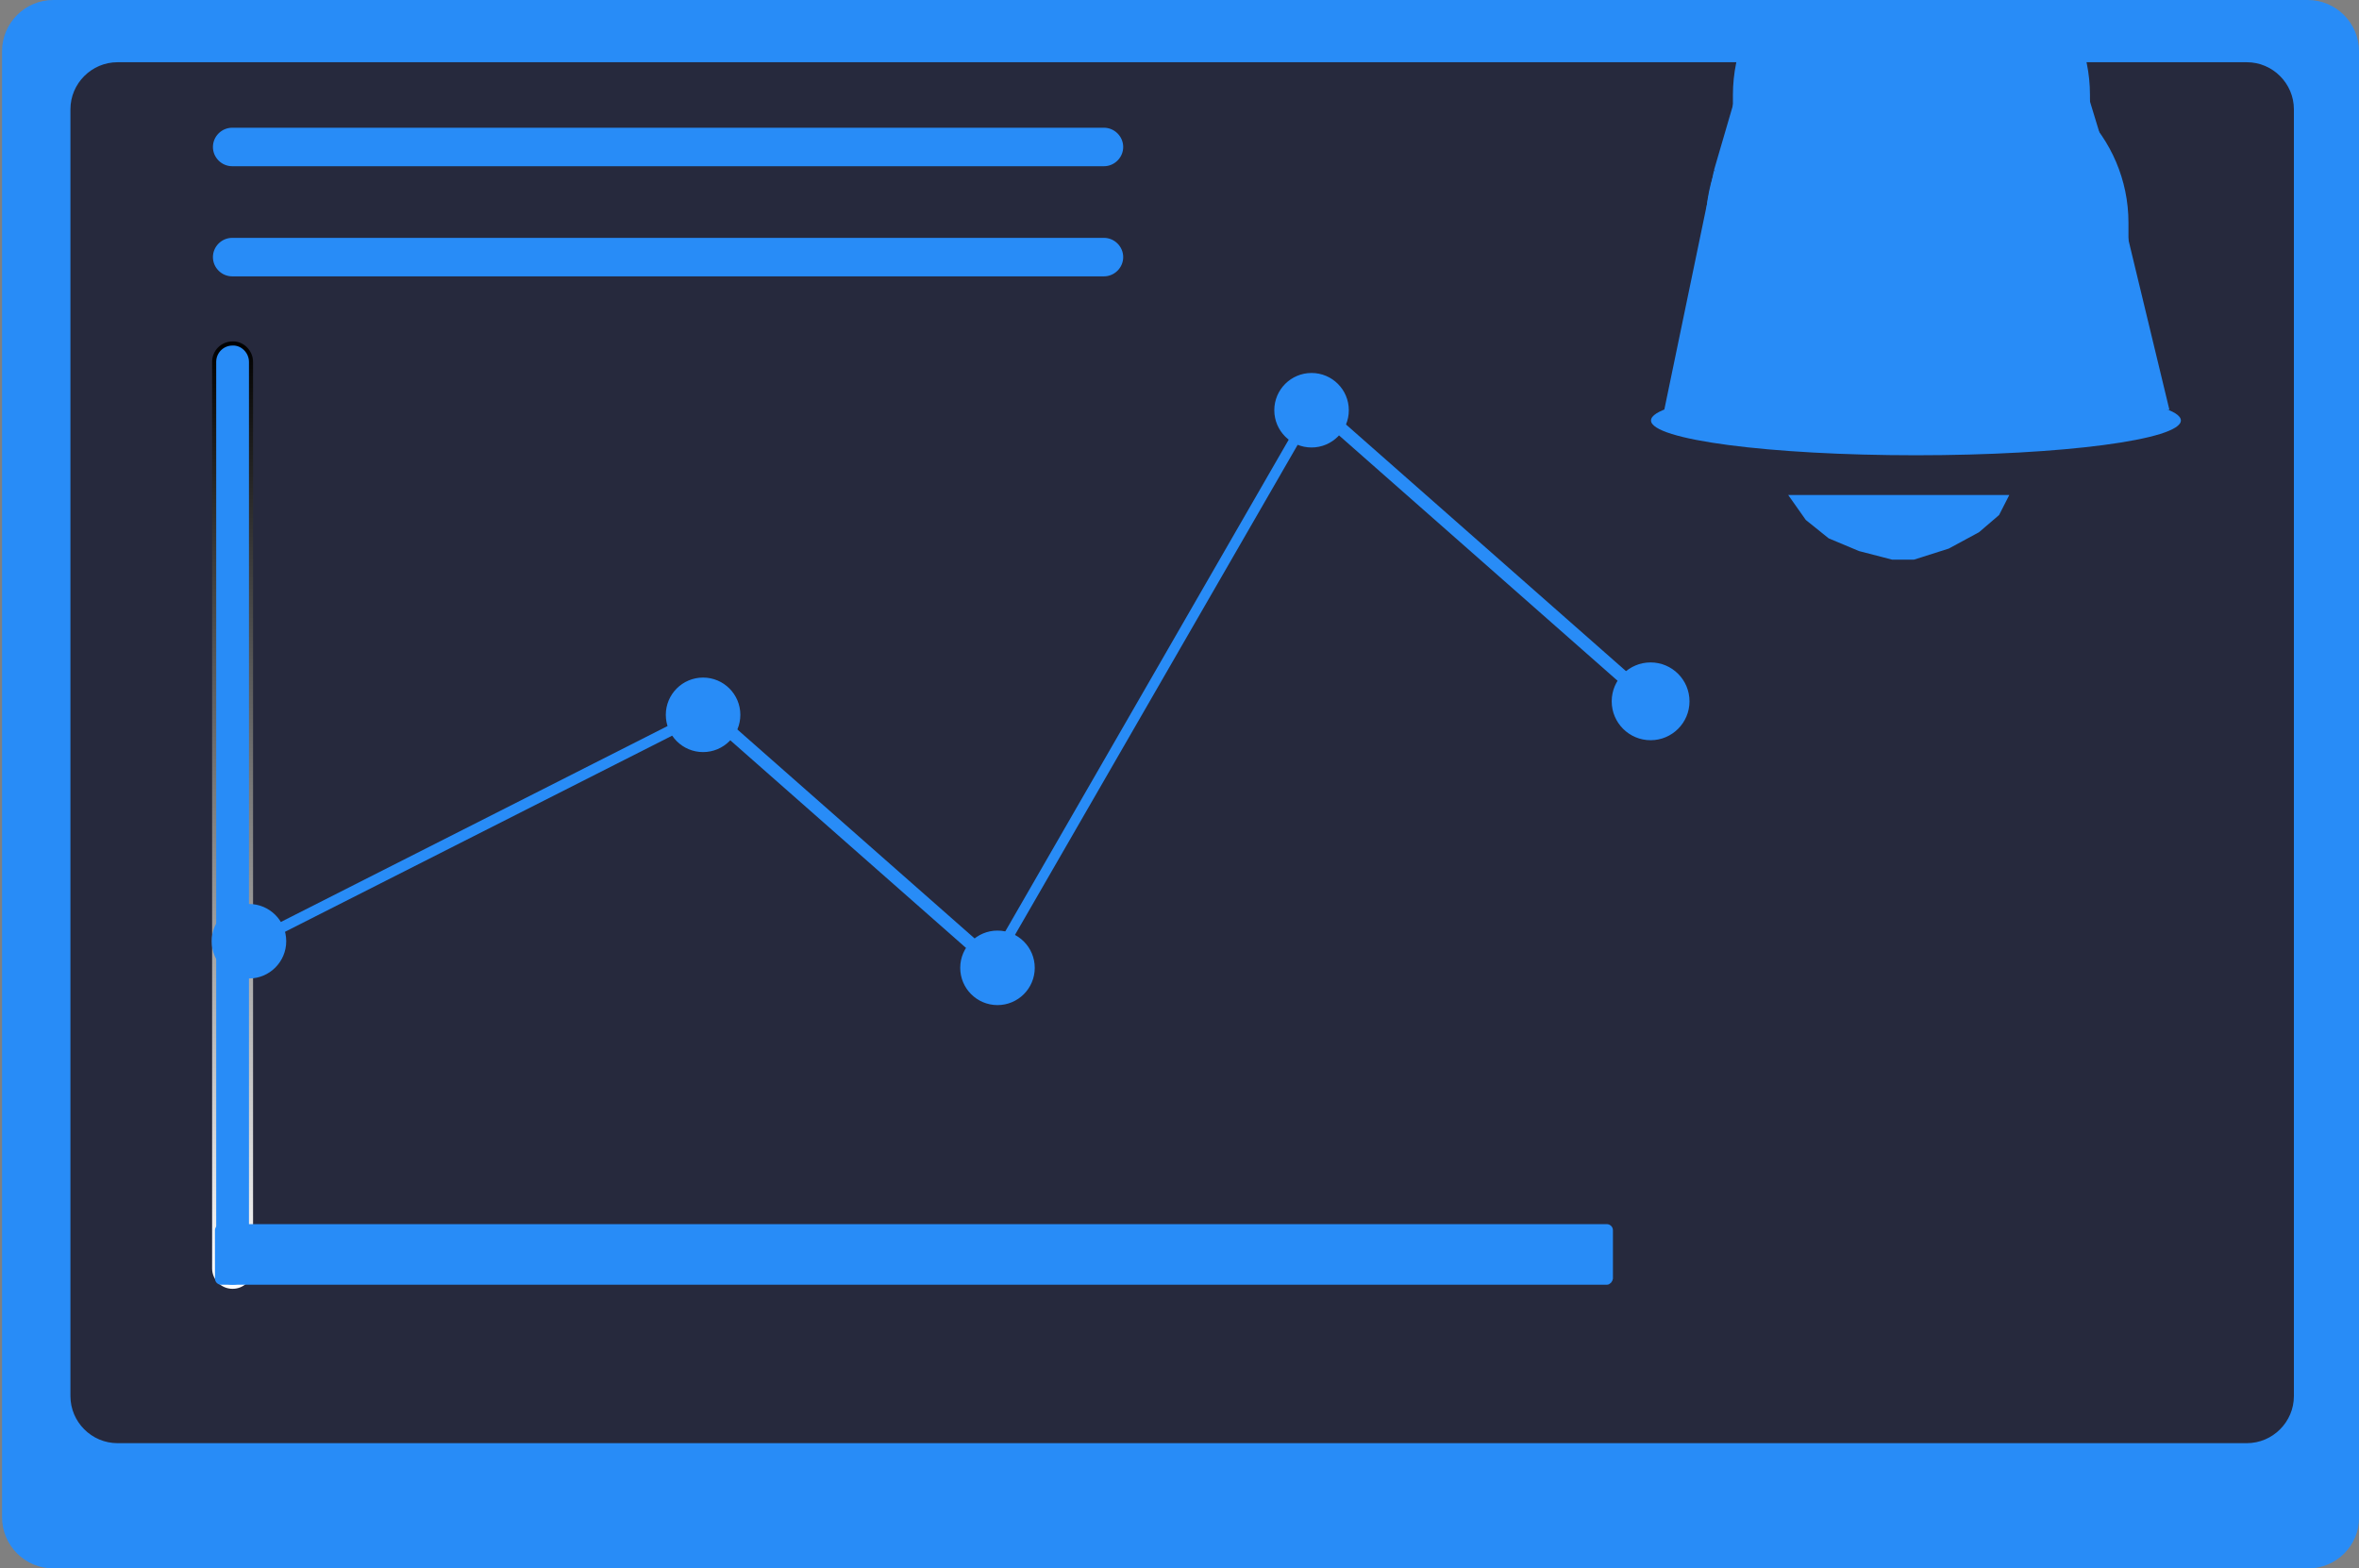 <?xml version="1.0" encoding="utf-8"?>
<!-- Generator: Adobe Illustrator 22.1.0, SVG Export Plug-In . SVG Version: 6.00 Build 0)  -->
<svg version="1.1" id="Layer_1" xmlns="http://www.w3.org/2000/svg" xmlns:xlink="http://www.w3.org/1999/xlink" x="0px" y="0px"
	 viewBox="0 0 576.1 383.1" style="enable-background:new 0 0 576.1 383.1;" xml:space="preserve">
<rect x="0" y="0" width="576.1" height="383.1" fill="#808080" stroke="none"/>
<style type="text/css">
	.st0{fill:#288CF7;}
	.st1{fill:#288CF7;stroke:#288CF7;stroke-miterlimit:10;}
	.st2{fill:#26293D;stroke:#288CF7;stroke-miterlimit:10;}
	.st3{fill:#288CF7;stroke:url(#SVGID_1_);stroke-miterlimit:10;}
</style>
<g>
	<path class="st0" d="M448.3,186.3c7.7-4.6,16.2-8,24.9-10.4c8.8-2.4,17.9-3.7,27-3.9c9.2-0.2,18.5,0.8,27.5,3.2s17.9,6.4,25.6,12.7
		l-6.7,7.5c-6.3-5.1-13.9-8.6-21.9-10.8s-16.4-3.1-24.8-3c-8.4,0.1-16.7,1.3-24.8,3.4c-8,2.1-15.7,5.3-22.7,9.3L448.3,186.3z"/>
</g>
<path class="st1" d="M563.7,382.6H13c-6.6,0-12-5.4-12-12V12.5c0-6.6,5.4-12,12-12h550.6c6.6,0,12,5.4,12,12v358.1
	C575.7,377.2,570.3,382.6,563.7,382.6z"/>
<path class="st2" d="M548.7,353h-520c-6.6,0-12-5.4-12-12V26.7c0-6.6,5.4-12,12-12h520c6.6,0,12,5.4,12,12V341
	C560.7,347.6,555.3,353,548.7,353z"/>
<path class="st1" d="M466.4,428.2H137.5c-6.6,0-12-5.4-12-12l0,0c0-6.6,5.4-12,12-12h328.9c6.6,0,12,5.4,12,12l0,0
	C478.4,422.8,473,428.2,466.4,428.2z"/>
<linearGradient id="SVGID_1_" gradientUnits="userSpaceOnUse" x1="44.53" y1="142.726" x2="275.934" y2="142.726" gradientTransform="matrix(-1.173110e-10 -1 -1 1.173110e-10 199.526 359.33)">
	<stop  offset="0" style="stop-color:#FFFFFF"/>
	<stop  offset="1" style="stop-color:#000000"/>
</linearGradient>
<path class="st3" d="M61.3,88.4v221.4c0,2.5-2,4.5-4.5,4.5l0,0c-2.5,0-4.5-2-4.5-4.5V88.4c0-2.5,2-4.5,4.5-4.5l0,0
	C59.2,83.8,61.3,85.9,61.3,88.4z"/>
<g>
	<ellipse class="st1" cx="403.1" cy="171.3" rx="9" ry="9"/>
	<ellipse class="st1" cx="320.3" cy="100.2" rx="8.6" ry="8.6"/>
	<ellipse class="st1" cx="243.6" cy="236.4" rx="8.6" ry="8.6"/>
	<polygon class="st1" points="321.2,100.2 319.9,99.4 243.6,231.8 244.9,232.5 	"/>
	<ellipse class="st1" cx="171.7" cy="174.6" rx="8.6" ry="8.6"/>
	<ellipse class="st1" cx="60.8" cy="229.9" rx="8.6" ry="8.6"/>
	<polygon class="st1" points="173.1,172.7 171.7,174.3 244.8,238.7 246.2,237.1 	"/>
	<polygon class="st1" points="324,100.2 322.6,101.8 395.7,166.2 397.1,164.6 	"/>
	
		<rect x="50.5" y="203" transform="matrix(0.892 -0.452 0.452 0.892 -79.759 73.356)" class="st1" width="126.6" height="1.6"/>
</g>
<path class="st1" d="M392.4,313.3H54c-0.5,0-1-0.4-1-1v-11.8c0-0.5,0.4-1,1-1h338.4c0.5,0,1,0.4,1,1v11.8
	C393.3,312.8,392.9,313.3,392.4,313.3z"/>
<path class="st1" d="M269.6,67H56.7c-2.3,0-4.2-1.9-4.2-4.2l0,0c0-2.3,1.9-4.2,4.2-4.2h212.9c2.3,0,4.2,1.9,4.2,4.2l0,0
	C273.8,65.1,271.9,67,269.6,67z"/>
<path class="st1" d="M269.6,40.1H56.7c-2.3,0-4.2-1.9-4.2-4.2l0,0c0-2.3,1.9-4.2,4.2-4.2h212.9c2.3,0,4.2,1.9,4.2,4.2l0,0
	C273.8,38.2,271.9,40.1,269.6,40.1z"/>
<polygon class="st0" points="188.1,222.1 188.1,222.1 188.1,222.1 "/>
<g>
	<g>
		<path class="st0" d="M418.7-34.9c7.5-4.4,15.6-7.6,24.1-9.9c8.4-2.3,17.2-3.5,26.1-3.8c8.8-0.2,17.8,0.7,26.6,2.9
			c8.7,2.3,17.4,6,24.9,12l-6.6,7.5c-6.1-4.8-13.5-8.1-21.2-10.2c-7.7-2-15.8-2.9-23.9-2.7c-8.1,0.1-16.1,1.3-23.9,3.3
			c-7.7,2-15.2,5-21.9,8.9L418.7-34.9z"/>
	</g>
	<g>
		<path class="st0" d="M404.4-58.3c10.2-5.8,21.4-10,32.9-12.8s23.4-4.1,35.4-4c11.9,0.1,24,1.7,35.6,5.1c11.6,3.4,23,8.7,32.7,16.7
			l-6.6,7.5c-8.4-6.9-18.6-11.8-29.2-14.9c-10.6-3.2-21.8-4.7-33-4.8c-11.2-0.1-22.3,1.1-33.1,3.6s-21.1,6.4-30.6,11.7L404.4-58.3z"
			/>
	</g>
	<g>
		<ellipse class="st0" cx="467.9" cy="102.7" rx="64.7" ry="8.5"/>
		<g>
			<ellipse class="st0" cx="466.8" cy="6.8" rx="33.5" ry="30.2"/>
			<path class="st0" d="M471.9,98.3h-10.2c-21.2,0-38.5-17.3-38.5-38.5V23.2c0-21.2,17.3-38.5,38.5-38.5h10.2
				c21.2,0,38.5,17.3,38.5,38.5v36.6C510.5,81,493.1,98.3,471.9,98.3z"/>
			<path class="st0" d="M481.6,108.6h-26.8c-21,0-38.2-17.2-38.2-38.2v-16c0-21,17.2-38.2,38.2-38.2h26.8c21,0,38.2,17.2,38.2,38.2
				v16C519.8,91.4,502.6,108.6,481.6,108.6z"/>
			<polyline class="st0" points="405.9,102.7 418.6,41.5 437.8,95.3 516.4,44.5 529.8,100.1 			"/>
			<polyline class="st0" points="418.6,41.5 427.5,11 452.8,56.2 506.2,11 516.4,44.5 472.6,81.8 			"/>
		</g>
		<polygon class="st0" points="436.7,120.9 490.7,120.9 488.2,125.8 483.3,130 475.9,134 467.4,136.7 462.1,136.7 454,134.6 
			446.6,131.5 441,127 		"/>
	</g>
</g>
</svg>
